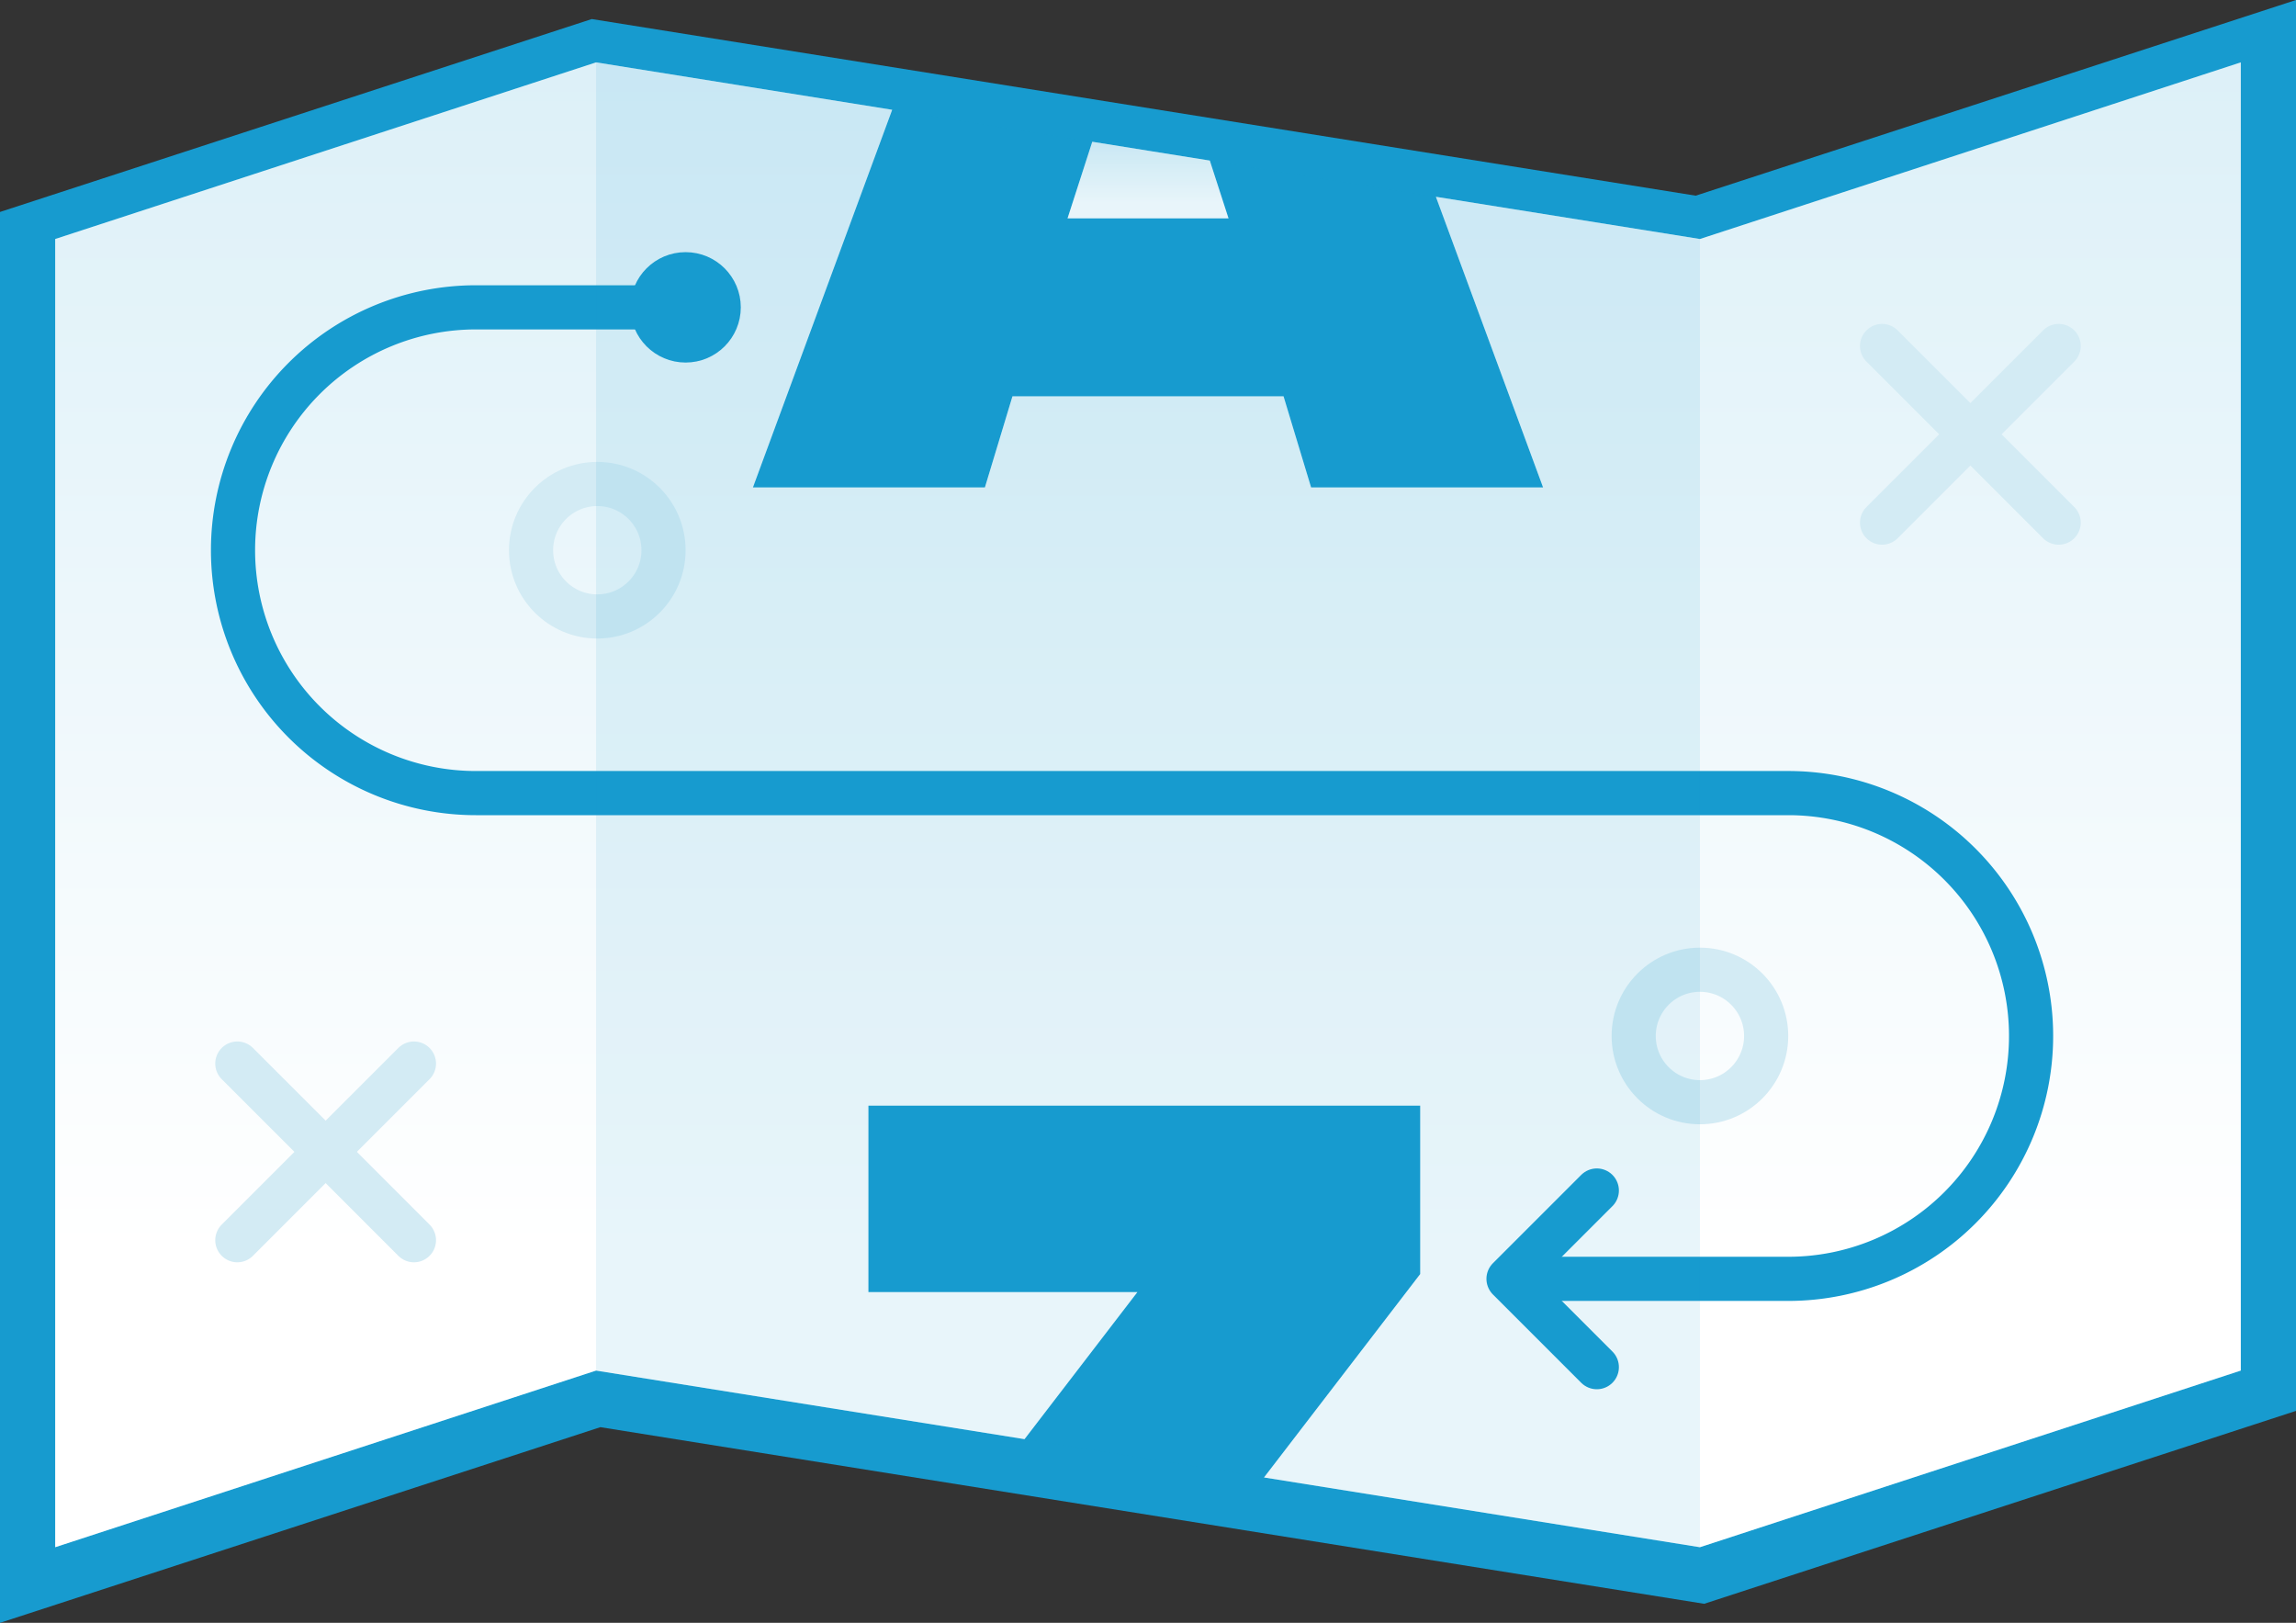 <svg xmlns="http://www.w3.org/2000/svg" xmlns:xlink="http://www.w3.org/1999/xlink" viewBox="0 0 416 294"><rect x="0" y="0" width="416" height="294" fill="#333333" stroke="none"/><defs><style>.cls-1,.cls-10,.cls-7{fill:#179bcf;}.cls-2{fill:#fff;}.cls-3{opacity:0.15;}.cls-4{fill:url(#New_Gradient_Swatch_1);}.cls-5{fill:url(#New_Gradient_Swatch_1-2);}.cls-6,.cls-8,.cls-9{fill:none;stroke-width:8px;}.cls-6{stroke:#d3ebf4;}.cls-6,.cls-7,.cls-9{stroke-linecap:round;stroke-linejoin:round;}.cls-7,.cls-8,.cls-9{stroke:#179bcf;}.cls-7{stroke-width:4px;}.cls-8{stroke-miterlimit:10;}.cls-10{opacity:0.1;}</style><linearGradient id="New_Gradient_Swatch_1" x1="208" y1="11.3" x2="208" y2="280.3" gradientUnits="userSpaceOnUse"><stop offset="0" stop-color="#179bcf"/><stop offset="0.8" stop-color="#fff"/></linearGradient><linearGradient id="New_Gradient_Swatch_1-2" x1="208" y1="25.68" x2="208" y2="39.56" xlink:href="#New_Gradient_Swatch_1"/></defs><g id="Layer_2" data-name="Layer 2"><g id="output_07_2020" data-name="output 07 2020"><g id="ic-focus"><polygon id="Frame" class="cls-1" points="0 38.4 107.22 3.45 307.23 35.45 416 0 416 255.6 308.77 290.55 108.78 258.55 0 294 0 38.4"/><g id="A_Z" data-name="A — Z"><polygon id="Z" class="cls-2" points="308 43.3 260.16 35.65 279.58 88.3 237.55 88.3 232.56 71.8 183.44 71.8 178.45 88.3 136.42 88.3 161.65 19.89 108 11.3 10 43.3 10 280.3 108 248.3 185.63 260.72 206.08 234.08 157.34 234.08 157.34 200.3 257.32 200.3 257.32 230.81 229.02 267.66 308 280.3 406 248.3 406 11.3 308 43.3"/><polygon id="A" class="cls-2" points="197.9 25.68 193.42 39.56 222.59 39.56 219.2 29.09 208 27.3 197.9 25.68"/></g><g id="gradient" class="cls-3"><polygon id="Z-2" data-name="Z" class="cls-4" points="308 43.3 260.16 35.65 279.58 88.3 237.55 88.3 232.56 71.8 183.44 71.8 178.45 88.3 136.42 88.3 161.65 19.89 108 11.3 10 43.3 10 280.3 108 248.3 185.63 260.72 206.08 234.08 157.34 234.08 157.34 200.3 257.32 200.3 257.32 230.81 229.02 267.66 308 280.3 406 248.3 406 11.3 308 43.3"/><polygon id="A-2" data-name="A" class="cls-5" points="197.9 25.68 193.42 39.56 222.59 39.56 219.2 29.09 208 27.3 197.9 25.68"/></g><g id="_" data-name="×"><line class="cls-6" x1="43" y1="224.68" x2="75" y2="192.68"/><line class="cls-6" x1="75" y1="224.68" x2="43" y2="192.68"/></g><g id="_2" data-name="×"><line class="cls-6" x1="341" y1="94.68" x2="373" y2="62.68"/><line class="cls-6" x1="373" y1="94.68" x2="341" y2="62.68"/></g><circle id="circle" class="cls-6" cx="108.22" cy="99.68" r="12"/><circle id="circle-2" data-name="circle" class="cls-6" cx="308" cy="187.68" r="12"/><circle id="start" class="cls-7" cx="124.22" cy="55.68" r="8"/><path id="Line" class="cls-8" d="M273.32,231.68H324a44,44,0,0,0,0-88H86.22a44,44,0,0,1,0-88h30"/><polyline id="arrowhead" class="cls-9" points="289.32 247.68 273.32 231.68 289.32 215.68"/><polygon id="shade" class="cls-10" points="108 11.3 108 248.3 308 280.3 308 43.3 108 11.3"/></g></g></g></svg>